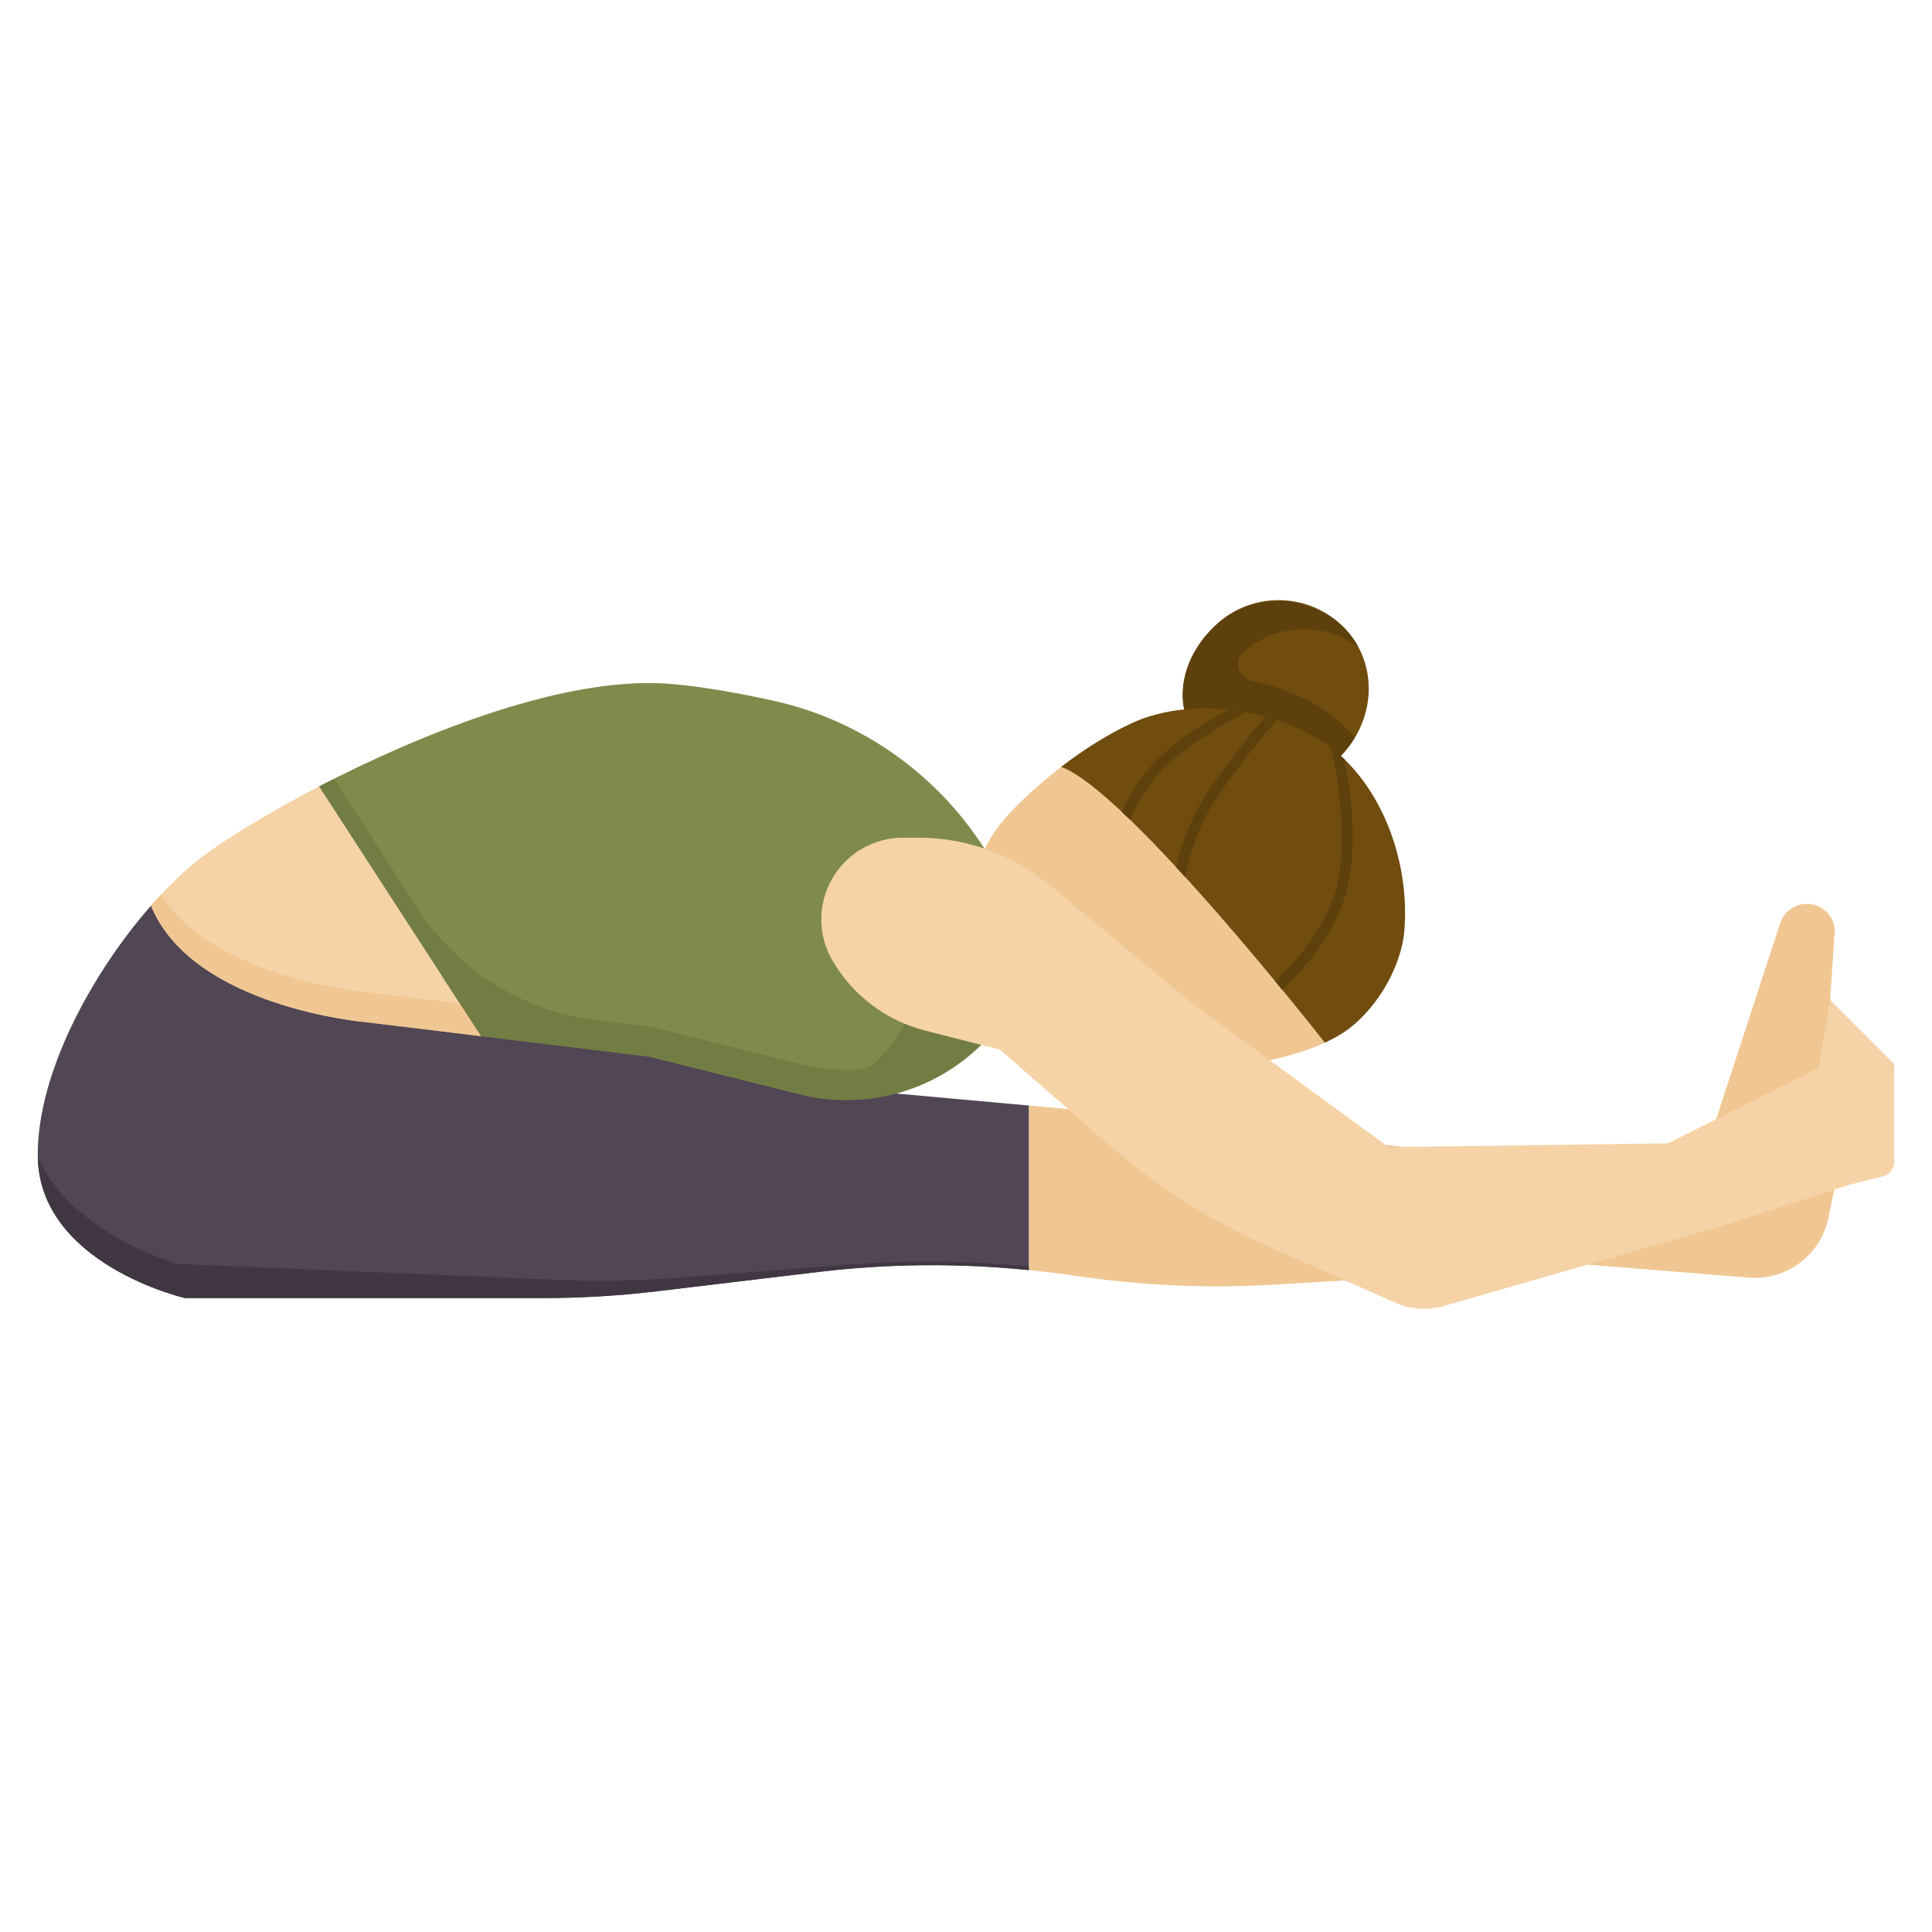 <svg id="Layer_1_1_" enable-background="new 0 0 256 256" height="512" viewBox="0 0 256 256" width="512" xmlns="http://www.w3.org/2000/svg"><path d="m177.66 100.152-20.749-6.149c-.871-4.147 1.114-8.49 4.529-11.48 5.035-4.41 12.692-3.902 17.102 1.133 4.212 4.81 3.54 12.018-.882 16.496z" fill="#704c0f"/><path d="m164.784 86.365c-.011.01-.022.02-.033.029-1.364 1.202-.683 3.456 1.098 3.821 4.749.974 9.223 3.064 12.349 6.104.463.45.9.929 1.324 1.419-.519.861-1.134 1.677-1.861 2.413l-20.749-6.149c-.093-.444-.14-.89-.167-1.336-.012-.181-.015-.361-.017-.542-.001-.238.009-.474.025-.711.034-.565.11-1.126.235-1.683.001-.003.001-.007.002-.01.607-2.688 2.21-5.234 4.448-7.195 3.341-2.928 8.13-3.64 12.295-2.093 3.159 1.173 5.07 3.118 6.259 5.321-4.486-3.333-10.835-3.218-15.208.612z" fill="#5e400d"/><path d="m175.548 138.165c-5.369 2.473-11.963 3.049-11.963 3.049l-6.894 6.068-4.764-4.287s-7.024 1.533-10.546.599c-4.018-1.066-8.318-6.047-10.623-9.223-1.872-2.579-2.617-5.494-2.713-8.513-.124-3.908.841-7.992 1.863-11.751 1.088-4.005 4.624-7.294 7.619-9.949.976-.865 2.006-1.713 3.071-2.535 8.753 3.088 34.95 36.541 34.95 36.542z" fill="#f0c792"/><path d="m186.088 123.282c-.416 5.088-3.99 10.981-8.337 13.702-.694.435-1.436.827-2.203 1.18 0 0-26.197-33.453-34.95-36.542 2.886-2.227 6.05-4.245 9.247-5.747 8.516-4.001 21.545-1.838 28.293 4.725 5.843 5.682 8.599 14.731 7.95 22.682z" fill="#704c0f"/><g fill="#5e400d"><path d="m178.846 116.19c-1.022 6.212-5.152 11.383-8.945 14.967-.298-.363-.601-.731-.917-1.113 3.616-3.441 7.525-8.346 8.469-14.083.885-5.371.063-11.668-1.056-16.835.613.467 1.204.952 1.742 1.475.01.009.018.02.028.029.938 4.902 1.503 10.559.679 15.56z"/><path d="m160.929 106.168c-1.974 3.011-3.173 6.616-3.909 10.022-.392-.43-.785-.855-1.177-1.279.784-3.242 2-6.614 3.904-9.518 2.402-3.663 5.332-7.363 7.933-10.437.497.136.988.284 1.474.444-2.664 3.124-5.736 6.972-8.225 10.768z"/><path d="m165.044 94.355c-3.438 1.844-7.317 4.209-10.169 6.765-2.296 2.057-3.957 4.814-5.149 7.491-.37-.358-.733-.701-1.093-1.039 1.244-2.674 2.952-5.401 5.3-7.504 2.511-2.25 5.728-4.327 8.777-6.051.781.079 1.559.198 2.334.338z"/></g><path d="m118.722 144.897-92.865-23.897-5.85-.994c-7.757 8.84-15.007 22.051-15.007 32.994 0 14.5 19.5 19 19.5 19h47.434c5.04 0 10.075-.3 15.079-.898l21.493-2.57c9.25-1.106 18.587-1.173 27.843-.238v-21.804z" fill="#514654"/><path d="m112.737 167.543-22.876 1.766c-5.326.411-10.671.505-16.008.281l-50.233-2.109s-14.313-3.948-18.609-14.233c.224 14.3 19.489 18.752 19.489 18.752h47.434c5.04 0 10.075-.3 15.079-.898l21.493-2.57c9.25-1.106 18.587-1.173 27.843-.238v-.468c-7.84-.78-15.74-.891-23.612-.283z" fill="#403742"/><path d="m27.5 113c-2.397 1.721-4.972 4.133-7.493 7.006l.001.001c5.508 13.507 28.492 15.437 28.492 15.437l15.253 1.853-21.461-33.095c-6.348 3.296-11.619 6.519-14.792 8.798z" fill="#f5d3a6"/><path d="m130.437 112.436c-6.418-10.024-16.55-17.123-28.184-19.64-5.724-1.238-11.295-2.174-15.392-2.276-13.505-.338-31.374 6.83-44.57 13.682l21.461 33.095 22.248 2.703 19.998 4.999c2.651.663 5.391.894 8.116.684 5.753-.443 11.184-2.829 15.401-6.766l.498-.465z" fill="#7f8b4b"/><path d="m243.121 123.215c-.077-1.088-.628-2.087-1.507-2.733-2.032-1.493-4.929-.571-5.725 1.822l-8.489 25.996-8.257 7.414-77.608-8.755-5.186-.469v21.804c2.03.205 4.057.442 6.076.745 8.693 1.304 17.497 1.702 26.272 1.188l9.552-.56 32.126-2.1 21.341 1.724c5.015.405 9.545-2.994 10.559-7.923l.768-3.735-.543-25.133z" fill="#f0c792"/><path d="m48.5 131.443s-20.022-1.685-27.167-12.894c-.443.473-.885.955-1.326 1.457l.001.001c5.508 13.507 28.492 15.437 28.492 15.437l15.253 1.853-2.816-4.342z" fill="#f0c792"/><path d="m130.373 112.341s-10.507 28.9-16.26 29.342c-2.724.21-5.465-.021-8.116-.684l-19.997-4.999-7.135-.867c-9.578-1.164-18.146-6.514-23.395-14.609l-11.228-17.315c-.657.331-1.314.662-1.95.993l21.461 33.095 22.247 2.703 19.998 4.999c2.651.663 5.391.894 8.116.684 5.753-.443 11.184-2.829 15.401-6.766l.498-.465.425-26.016c-.022-.032-.044-.063-.065-.095z" fill="#727d43"/><path d="m184 152-26-19-18.999-15.772c-4.848-4.025-10.95-6.228-17.251-6.228h-2.097c-2.37 0-4.674.778-6.559 2.214-4.339 3.306-5.539 9.325-2.8 14.043 2.69 4.633 7.131 7.989 12.323 9.312l9.883 2.518 14.671 12.784c6.185 5.389 13.141 9.823 20.637 13.155l16.996 7.554c2.064.918 4.386 1.078 6.557.454l36.639-10.534 17-5.5 4.485-1.121c.89-.223 1.515-1.023 1.515-1.94v-12.939l-8.5-8.5-1.5 9-20 10z" fill="#f5d3a6"/></svg>